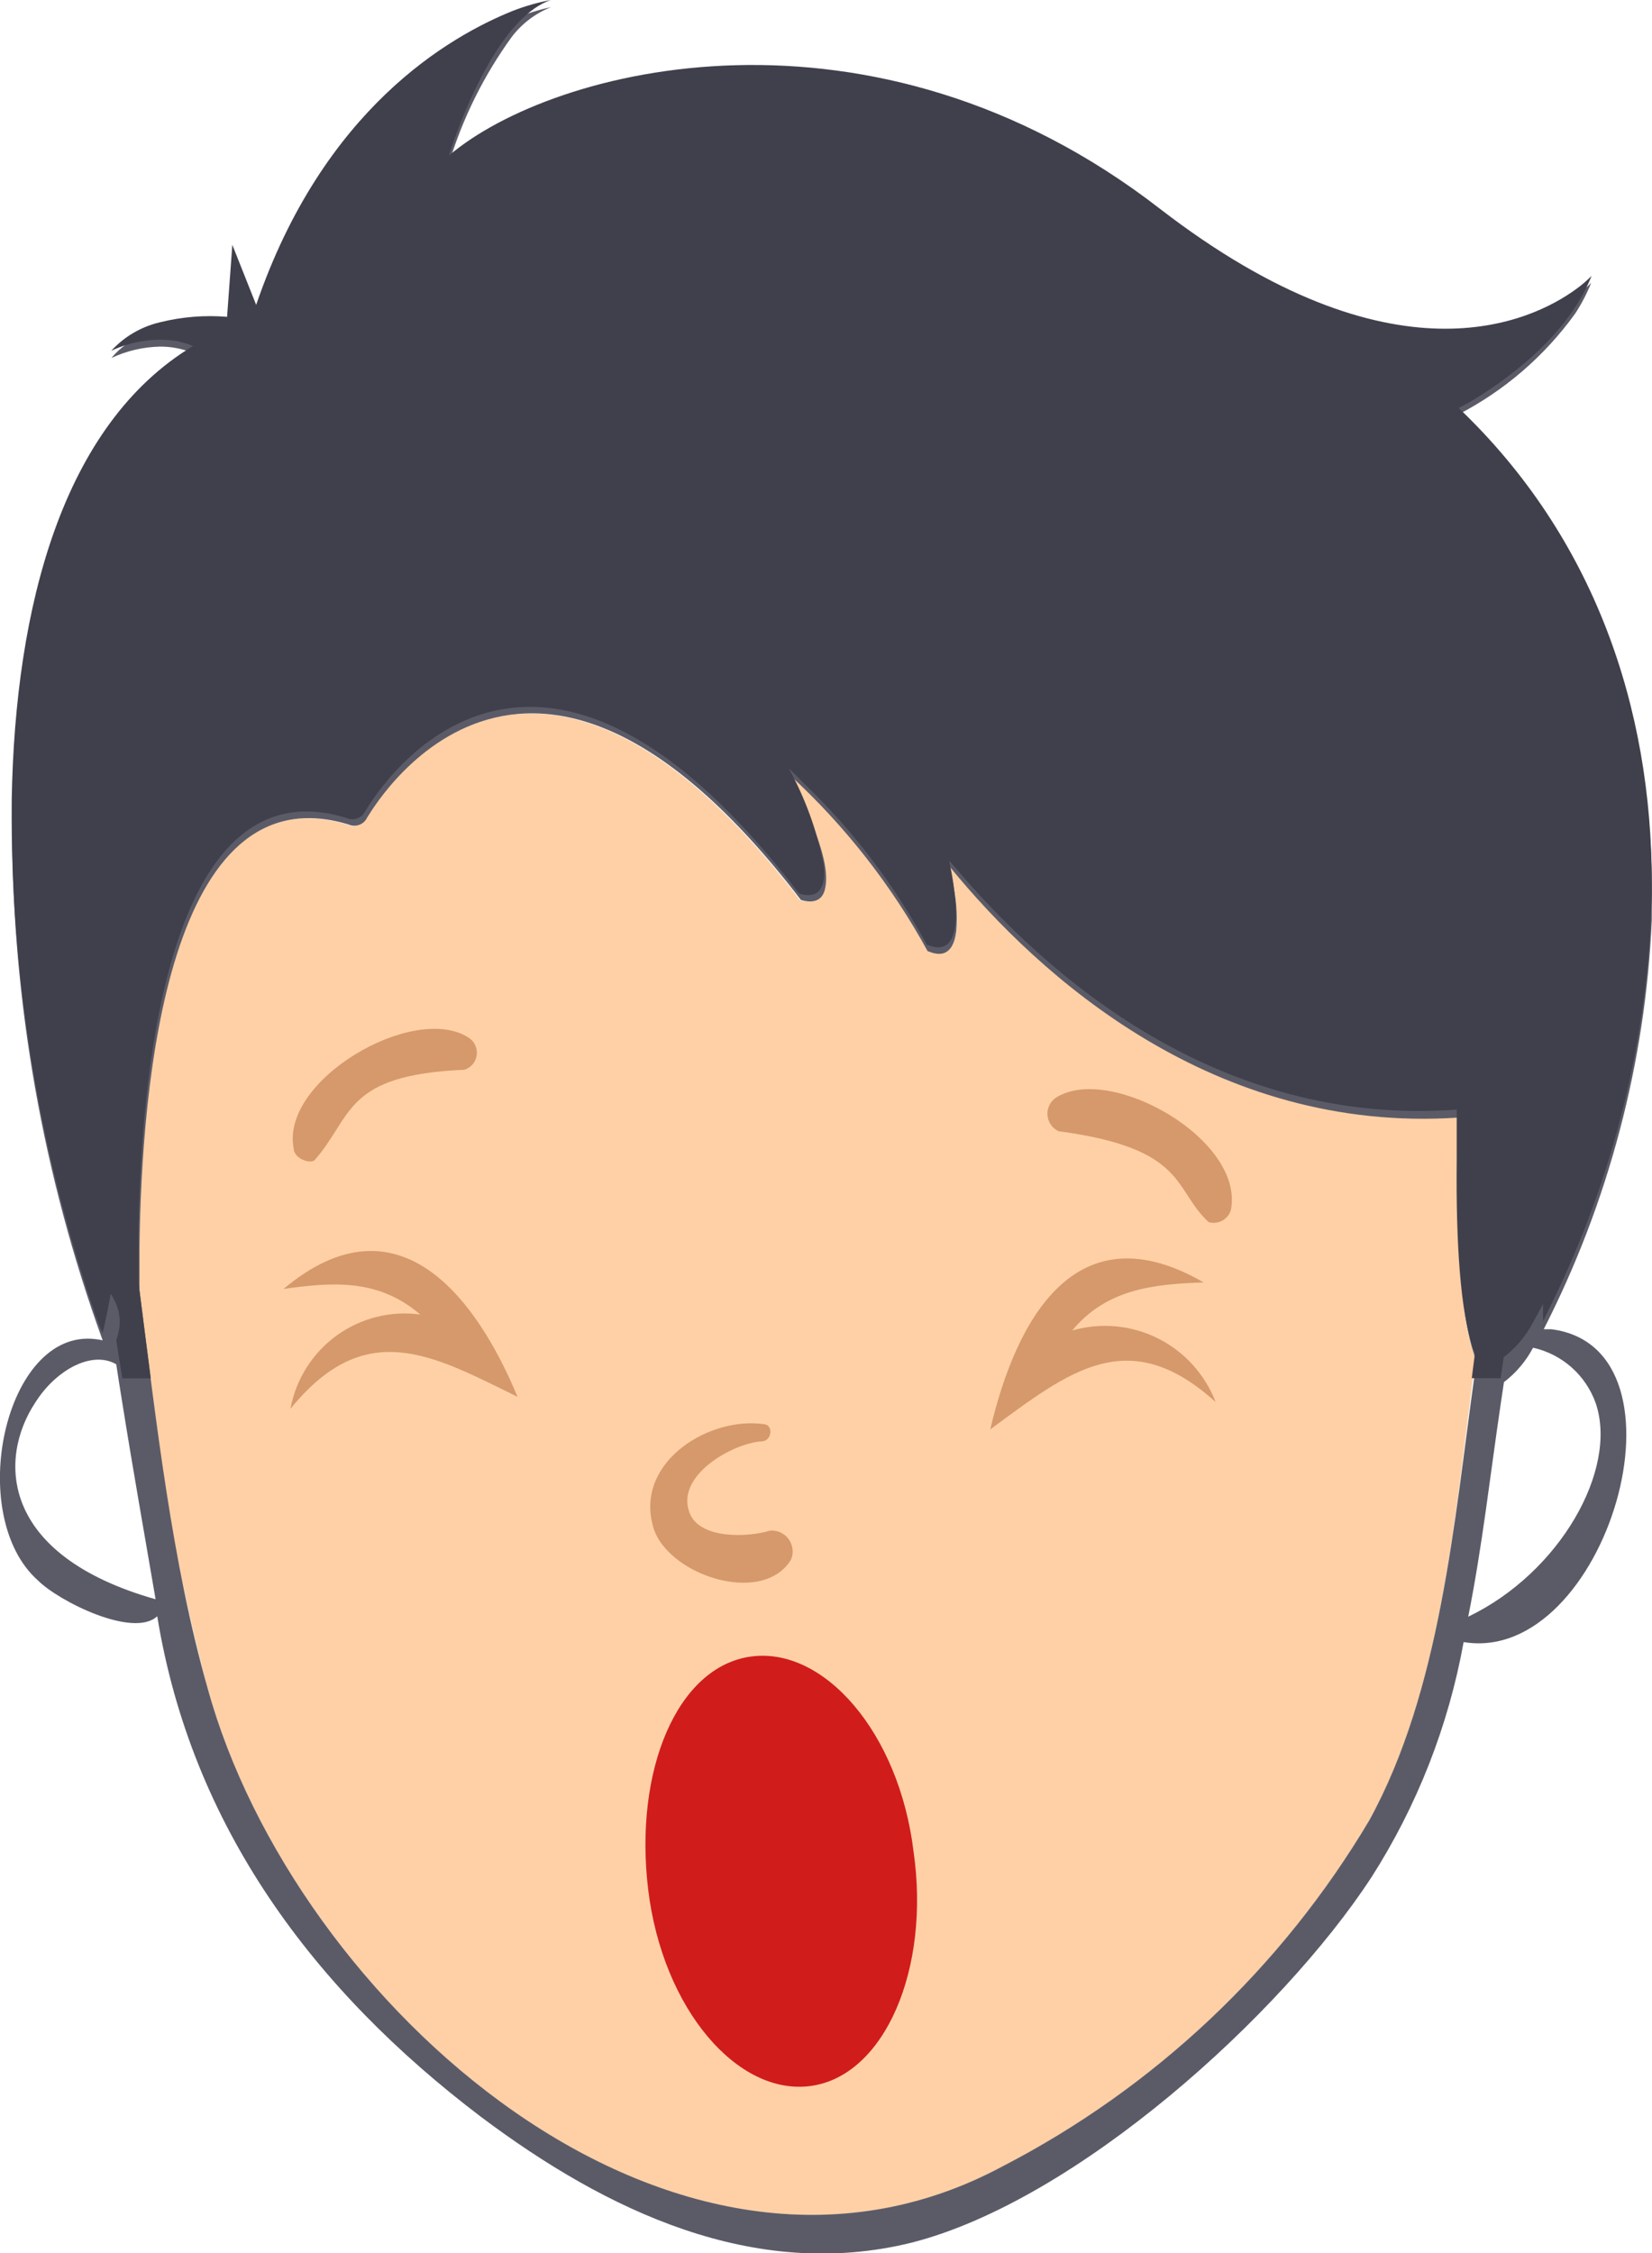 <svg width="33" height="45" viewBox="0 0 33 45" fill="none" xmlns="http://www.w3.org/2000/svg">
<path d="M29.404 27.677C29.028 30.612 28.74 33.833 27.353 36.361C25.601 39.31 23.06 41.705 20.019 43.276C13.441 46.803 5.868 39.989 4.148 33.724C3.623 31.739 3.243 29.718 3.011 27.677C2.928 27.039 2.849 26.419 2.769 25.781C2.732 22.871 3.007 15.273 6.946 16.472C7.014 16.502 7.09 16.505 7.16 16.479C7.229 16.453 7.286 16.401 7.318 16.334C7.355 16.3 10.421 10.719 15.98 17.977C15.98 17.977 17.233 18.489 15.775 15.461C16.881 16.478 17.814 17.669 18.536 18.988C18.536 18.954 19.459 19.567 18.979 17.311C20.788 19.5 24.267 22.649 29.141 22.309C29.074 24.406 29.141 26.314 29.483 27.169L29.404 27.677Z" fill="#FFD0A6"/>
<path d="M10.338 27.899C8.633 27.06 7.301 26.293 5.802 28.138C5.91 27.55 6.24 27.026 6.723 26.675C7.206 26.325 7.805 26.174 8.395 26.255C7.56 25.538 6.654 25.605 5.664 25.744C7.986 23.794 9.552 26 10.338 27.899Z" fill="#D6996B"/>
<path d="M5.867 22.942C5.595 21.571 8.256 20.032 9.346 20.716C9.406 20.75 9.455 20.801 9.487 20.862C9.518 20.924 9.532 20.994 9.524 21.063C9.517 21.132 9.49 21.197 9.447 21.251C9.403 21.305 9.345 21.345 9.279 21.366C6.857 21.471 7.061 22.292 6.276 23.181C6.138 23.248 5.867 23.11 5.867 22.942Z" fill="#D6996B"/>
<path d="M13.031 30.432C12.722 29.174 14.188 28.277 15.283 28.448C15.45 28.482 15.416 28.788 15.212 28.788C14.635 28.826 13.474 29.476 13.779 30.227C13.984 30.742 14.94 30.709 15.383 30.57C15.455 30.565 15.527 30.577 15.592 30.608C15.657 30.638 15.714 30.685 15.756 30.744C15.798 30.802 15.824 30.871 15.832 30.942C15.84 31.014 15.829 31.087 15.8 31.153C15.212 32.109 13.236 31.426 13.031 30.432Z" fill="#D6996B"/>
<path d="M18.248 36.974C18.59 39.335 17.668 41.457 16.201 41.662C14.735 41.868 13.236 40.123 12.948 37.741C12.66 35.359 13.528 33.292 14.994 33.087C16.46 32.881 17.96 34.609 18.248 36.974Z" fill="#D11C1C"/>
<path d="M24.284 28.004C22.542 26.427 21.36 27.388 19.781 28.549C20.295 26.36 21.485 24.133 24.045 25.614C23.022 25.647 22.099 25.752 21.418 26.574C21.987 26.41 22.597 26.465 23.128 26.73C23.658 26.994 24.07 27.449 24.284 28.004Z" fill="#D6996B"/>
<path d="M24.588 24.167C24.561 24.258 24.499 24.334 24.416 24.38C24.334 24.425 24.236 24.436 24.145 24.41C23.431 23.756 23.728 22.938 21.146 22.594C21.083 22.565 21.028 22.518 20.989 22.46C20.949 22.401 20.927 22.333 20.923 22.263C20.92 22.192 20.936 22.122 20.969 22.06C21.003 21.998 21.052 21.946 21.113 21.911C22.203 21.256 24.864 22.766 24.588 24.167Z" fill="#D6996B"/>
<path d="M32.996 18.124C33.063 14.606 32.006 11.159 29.35 8.504L29.124 8.282C30.053 7.803 30.856 7.11 31.467 6.261C31.593 6.068 31.7 5.863 31.785 5.649C31.785 5.649 28.919 8.764 23.156 4.311C17.567 -0.029 11.361 1.396 9.13 3.124L8.972 3.25C9.248 2.347 9.671 1.497 10.225 0.734C10.427 0.47 10.697 0.266 11.006 0.143C10.768 0.189 6.904 1.023 5.121 6.231L4.645 5.032L4.54 6.471C4.54 6.471 2.924 6.29 2.226 7.15C2.53 7.007 2.86 6.93 3.195 6.923C3.423 6.921 3.649 6.965 3.859 7.053C3.734 7.129 3.613 7.209 3.5 7.292C1.094 9.02 0.251 12.656 0.242 16.459V16.518C0.246 20.015 0.858 23.485 2.051 26.771C2.003 26.759 1.954 26.75 1.905 26.746C0.096 26.528 -0.706 30.26 0.756 31.564C1.174 31.983 2.665 32.726 3.141 32.281C3.826 36.483 6.265 39.746 9.606 42.278C12.113 44.161 15.065 45.566 18.202 44.794C21.51 43.956 25.599 40.24 27.391 37.502C28.307 36.07 28.934 34.472 29.237 32.797C32.081 33.267 33.944 26.926 30.991 26.549H30.837C32.133 24.012 32.869 21.224 32.996 18.376C32.996 18.292 32.996 18.208 32.996 18.124ZM0.702 28.017C1.119 27.354 1.842 26.968 2.322 27.249C2.36 27.505 2.402 27.761 2.443 28.017C2.652 29.329 2.882 30.621 3.108 31.942C0 31.061 -0.037 29.14 0.702 28.017ZM27.353 36.357C25.601 39.306 23.06 41.701 20.019 43.272C13.441 46.799 5.868 39.985 4.148 33.72C3.433 31.203 3.124 28.415 2.786 25.777C2.786 25.639 2.786 25.488 2.786 25.328C2.786 25.169 2.786 25.069 2.786 24.934C2.824 21.63 3.358 15.373 6.963 16.468C7.03 16.498 7.107 16.5 7.177 16.474C7.246 16.449 7.303 16.396 7.334 16.329C7.372 16.296 10.438 10.714 15.997 17.973C15.997 17.973 16.415 18.137 16.485 17.73C16.54 17.474 16.485 16.996 16.068 16.116C15.984 15.923 15.884 15.696 15.771 15.474C16.877 16.49 17.81 17.681 18.532 19.001C18.532 18.975 19.025 19.298 19.104 18.581C19.125 18.308 19.109 18.033 19.058 17.764C19.037 17.629 19.008 17.478 18.975 17.315C20.771 19.512 24.25 22.645 29.124 22.322V22.666C29.124 22.783 29.124 22.901 29.124 23.014C29.124 23.244 29.124 23.467 29.124 23.685C29.124 25.215 29.224 26.519 29.492 27.182C29.492 27.27 29.467 27.358 29.458 27.446C29.041 30.424 28.777 33.761 27.353 36.357ZM29.329 32.29C29.609 30.893 29.771 29.434 29.98 28.025L30.043 27.605C30.284 27.421 30.482 27.187 30.624 26.918C30.909 26.981 31.174 27.116 31.393 27.31C31.613 27.505 31.779 27.752 31.877 28.029C32.324 29.354 31.158 31.413 29.329 32.29Z" fill="#5B5B68"/>
<path d="M30.983 26.062C30.933 26.171 30.878 26.28 30.824 26.389V26.046L30.619 26.419C30.478 26.688 30.28 26.922 30.039 27.107L29.976 27.526H29.4L29.462 27.035C29.462 27.01 29.442 26.985 29.433 26.956C29.17 26.218 29.082 24.808 29.099 23.181C29.099 22.963 29.099 22.762 29.099 22.511V22.162C24.317 22.511 20.884 19.466 19.046 17.285L18.958 17.193C19.029 17.496 19.074 17.805 19.092 18.116C19.15 19.256 18.515 18.841 18.515 18.871C17.867 17.672 17.037 16.583 16.055 15.642C15.955 15.537 15.855 15.44 15.755 15.344C16.084 15.941 16.319 16.587 16.452 17.256C16.557 18.095 15.959 17.843 15.959 17.843C10.4 10.584 7.334 16.166 7.297 16.199C7.265 16.267 7.208 16.319 7.139 16.344C7.07 16.37 6.993 16.368 6.925 16.338C3.458 15.264 2.84 21.072 2.769 24.448C2.769 24.582 2.769 24.716 2.769 24.842C2.769 25.131 2.769 25.4 2.769 25.635C2.849 26.259 2.928 26.893 3.012 27.53H2.444C2.402 27.274 2.36 27.018 2.322 26.763C2.391 26.588 2.409 26.398 2.373 26.213C2.34 26.069 2.278 25.934 2.191 25.815C2.104 25.696 1.994 25.596 1.867 25.521L2.327 24.419C2.327 24.683 2.327 24.968 2.285 25.257C2.24 25.72 2.161 26.178 2.047 26.628C2.001 26.511 1.951 26.385 1.905 26.259C0.772 22.971 0.207 19.512 0.234 16.032V15.973C0.301 12.111 1.253 8.479 3.855 6.911C3.741 6.863 3.622 6.828 3.5 6.806C3.064 6.748 2.62 6.817 2.222 7.007C2.482 6.723 2.821 6.525 3.195 6.437C3.633 6.328 4.086 6.291 4.536 6.328L4.641 4.89L5.117 6.089C6.457 2.172 8.972 0.73 10.241 0.218C10.488 0.122 10.742 0.049 11.002 0C10.104 0.31 9.427 1.845 9.13 2.638C9.026 2.919 8.968 3.107 8.968 3.107C11.056 1.329 17.425 -0.281 23.168 4.168C27.834 7.77 30.599 6.42 31.484 5.774C31.594 5.695 31.698 5.607 31.793 5.51C31.279 6.81 29.909 7.703 29.366 8.026C29.224 8.106 29.137 8.148 29.137 8.148C31.856 10.739 32.996 14.145 32.996 17.638C32.996 17.722 32.996 17.805 32.996 17.889C32.925 20.728 32.238 23.517 30.983 26.062Z" fill="#40404C"/>
</svg>

